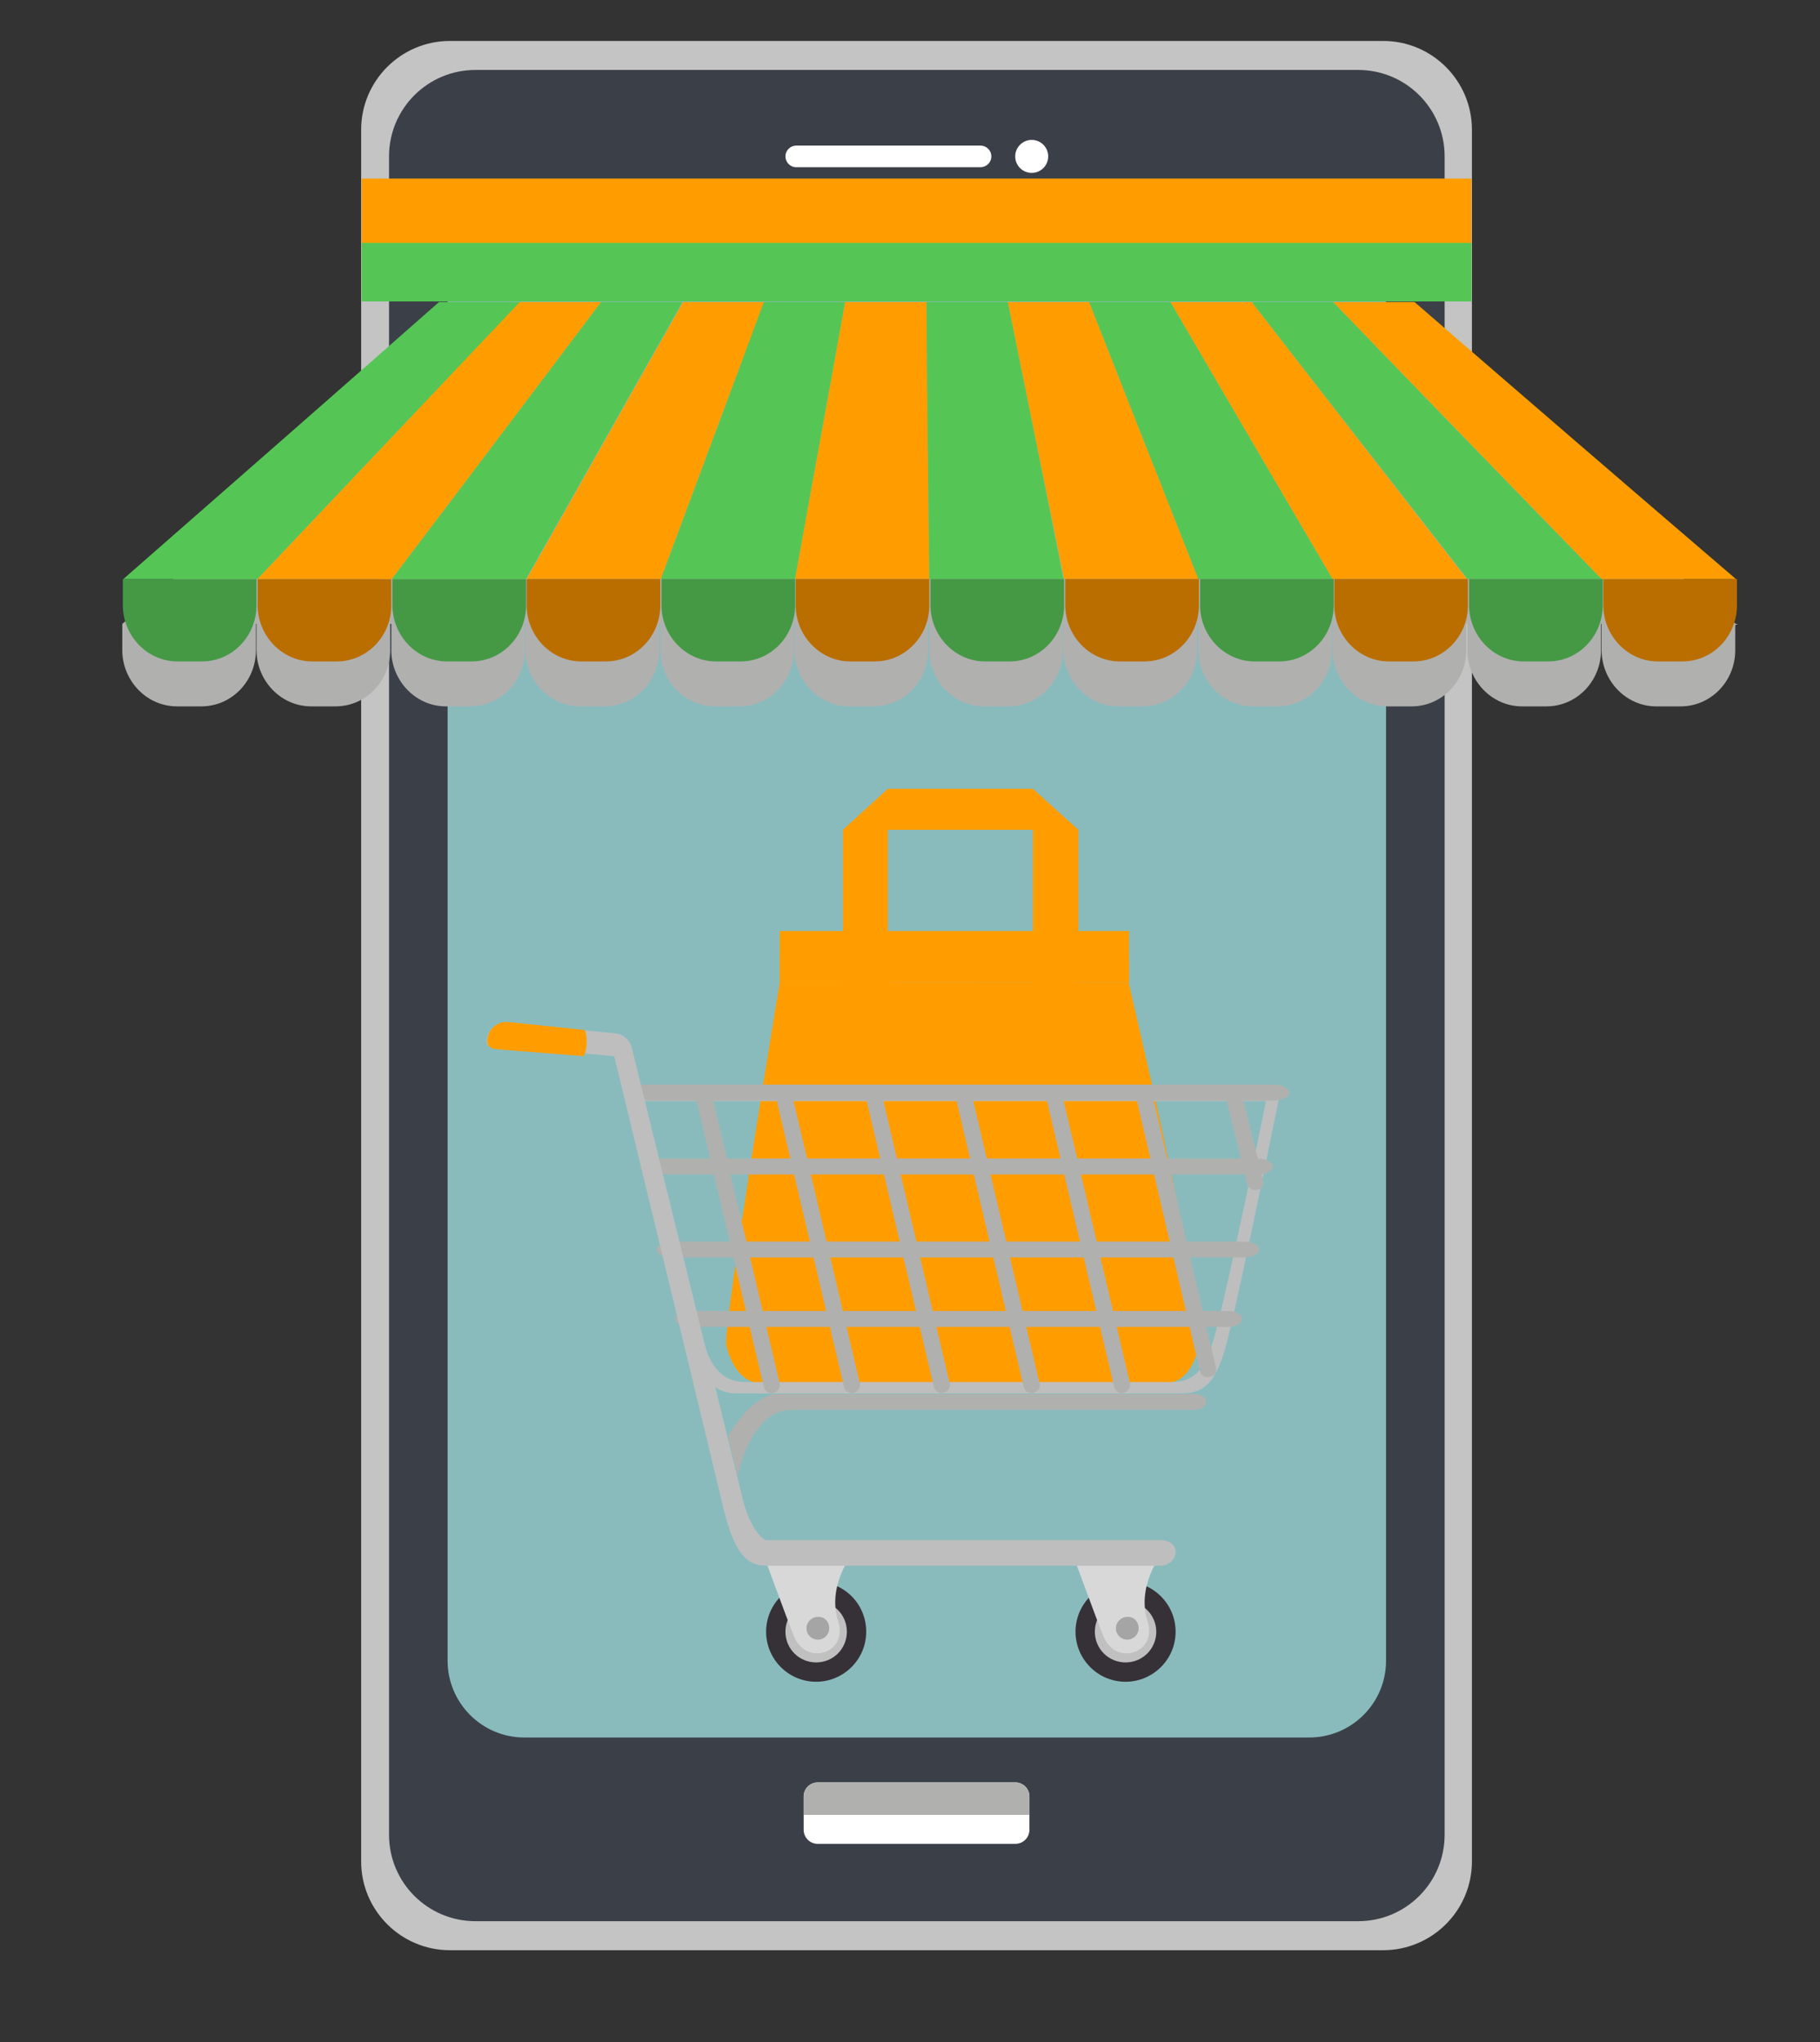 <?xml version="1.0" encoding="utf-8"?>
<!-- Generator: Adobe Illustrator 22.0.0, SVG Export Plug-In . SVG Version: 6.00 Build 0)  -->
<svg version="1.1" id="Capa_1" xmlns="http://www.w3.org/2000/svg" xmlns:xlink="http://www.w3.org/1999/xlink" x="0px" y="0px"
	 viewBox="0 0 320 359.1" style="enable-background:new 0 0 320 359.1;" xml:space="preserve">
<rect x="0" y="0" width="320" height="359.1" fill="#333333" stroke="none"/>
<style type="text/css">
	.st0{fill:#C4C4C4;}
	.st1{fill:#3B4048;}
	.st2{fill:#89BBBD;}
	.st3{fill:#FFFFFF;}
	.st4{fill:#B0B0AF;}
	.st5{fill:#459945;}
	.st6{fill:#BA6E00;}
	.st7{fill:#55C655;}
	.st8{fill:#FF9D00;}
	.st9{opacity:0.1;fill:#FF9D00;enable-background:new    ;}
	.st10{fill:#363137;}
	.st11{fill:#C0C0C0;}
	.st12{fill:#D8D8D8;}
	.st13{fill:#A5A5A5;}
	.st14{fill:#BEBEBE;}
</style>
<path class="st0" d="M258.8,327.3c0,8.6-7,15.6-15.6,15.6H79.1c-8.6,0-15.6-7-15.6-15.6V22.8c0-8.6,7-15.6,15.6-15.6h164.1
	c8.6,0,15.6,7,15.6,15.6L258.8,327.3L258.8,327.3z"/>
<path class="st1" d="M254,322.6c0,8.4-6.8,15.2-15.2,15.2H83.6c-8.4,0-15.2-6.8-15.2-15.2V27.5c0-8.4,6.8-15.2,15.2-15.2h155.2
	c8.4,0,15.2,6.8,15.2,15.2L254,322.6L254,322.6z"/>
<path class="st2" d="M243.7,292c0,7.5-6.1,13.5-13.5,13.5h-138c-7.5,0-13.5-6.1-13.5-13.5V53.4c0-7.5,6.1-13.5,13.5-13.5h138
	c7.5,0,13.5,6.1,13.5,13.5V292z"/>
<g>
	<path class="st3" d="M174.3,27.5c0,1.1-0.9,1.9-1.9,1.9H140c-1.1,0-1.9-0.9-1.9-1.9l0,0c0-1.1,0.9-1.9,1.9-1.9h32.4
		C173.4,25.6,174.3,26.4,174.3,27.5L174.3,27.5z"/>
	<path class="st3" d="M184.3,27.5c0,1.6-1.3,2.9-2.9,2.9c-1.6,0-2.9-1.3-2.9-2.9s1.3-2.9,2.9-2.9S184.3,25.9,184.3,27.5z"/>
</g>
<g>
	<path class="st3" d="M181,321.7c0,1.4-1.1,2.5-2.5,2.5h-34.7c-1.4,0-2.5-1.1-2.5-2.5v-5.8c0-1.4,1.1-2.5,2.5-2.5h34.7
		c1.4,0,2.5,1.1,2.5,2.5V321.7z"/>
	<path class="st4" d="M181,319.1v-3.2c0-1.4-1.1-2.5-2.5-2.5h-34.7c-1.4,0-2.5,1.1-2.5,2.5v3.2H181z"/>
</g>
<path class="st4" d="M305.5,109.7h-0.3c-18.9-16.2-37.7-32.4-56.6-48.7c-5.7,0-8.6,0-14.3,0s-8.6,0-14.3,0s-8.6,0-14.3,0
	s-8.6,0-14.3,0s-8.6,0-14.3,0s-8.6,0-14.3,0s-8.6,0-14.3,0s-8.6,0-14.3,0s-8.6,0-14.3,0c-5.7,0-8.6,0-14.3,0c-5.7,0-8.6,0-14.3,0
	c-5.7,0-8.6,0-14.3,0c-18.5,16.2-37,32.4-55.5,48.7l0,0c0,0.1,0,0.1,0,0.2v4.4c0,5.4,4.3,9.9,9.6,9.9h4.3c5.3,0,9.6-4.4,9.6-9.9
	v-4.4c0-0.1,0-0.1,0-0.2h0.1l0,0c0,0.1,0,0.1,0,0.2v4.4c0,5.4,4.3,9.9,9.6,9.9H59c5.3,0,9.6-4.4,9.6-9.9v-4.4c0-0.1,0-0.1,0-0.2h0.1
	h0.1c0,0.1,0,0.1,0,0.2v4.4c0,5.4,4.3,9.9,9.6,9.9h4.3c5.3,0,9.6-4.4,9.6-9.9v-4.4c0-0.1,0-0.1,0-0.2l0,0h0.1c0,0.1,0,0.1,0,0.2v4.4
	c0,5.4,4.3,9.9,9.6,9.9h4.3c5.3,0,9.6-4.4,9.6-9.9v-4.4c0-0.1,0-0.1,0-0.2l0,0c0,0,0.1,0,0.2,0c0,0.1,0,0.1,0,0.2v4.4
	c0,5.4,4.3,9.9,9.6,9.9h4.3c5.3,0,9.6-4.4,9.6-9.9v-4.4c0-0.1,0-0.1,0-0.2h0.1c0,0.1,0,0.1,0,0.2v4.4c0,5.4,4.3,9.9,9.6,9.9h4.3
	c5.3,0,9.6-4.4,9.6-9.9v-4.4c0-0.1,0-0.1,0-0.2c0.1,0,0.1,0,0.2,0c0,0.1,0,0.1,0,0.2v4.4c0,5.4,4.3,9.9,9.6,9.9h4.3
	c5.3,0,9.6-4.4,9.6-9.9v-4.4c0-0.1,0-0.1,0-0.2h0.1c0,0.1,0,0.1,0,0.2v4.4c0,5.4,4.3,9.9,9.6,9.9h4.3c5.3,0,9.6-4.4,9.6-9.9v-4.4
	c0-0.1,0-0.1,0-0.2c0.1,0,0.1,0,0.2,0c0,0.1,0,0.1,0,0.2v4.4c0,5.4,4.3,9.9,9.6,9.9h4.3c5.3,0,9.6-4.4,9.6-9.9v-4.4
	c0-0.1,0-0.1,0-0.2h0.1c0,0.1,0,0.1,0,0.2v4.4c0,5.4,4.3,9.9,9.6,9.9h4.3c5.3,0,9.6-4.4,9.6-9.9v-4.4c0-0.1,0-0.1,0-0.2
	c0.1,0,0.1,0,0.2,0c0,0.1,0,0.1,0,0.2v4.4c0,5.4,4.3,9.9,9.6,9.9h4.3c5.3,0,9.6-4.4,9.6-9.9v-4.4c0-0.1,0-0.1,0-0.2h0.1
	c0,0.1,0,0.1,0,0.2v4.4c0,5.4,4.3,9.9,9.6,9.9h4.3c5.3,0,9.6-4.4,9.6-9.9v-4.4C305.5,109.8,305.5,109.7,305.5,109.7z"/>
<path class="st5" d="M21.6,101.8c0,0.1,0,0.1,0,0.2v4.4c0,5.4,4.3,9.9,9.6,9.9h4.3c5.3,0,9.6-4.4,9.6-9.9V102c0-0.1,0-0.1,0-0.2
	H21.6z"/>
<path class="st6" d="M45.3,101.8c0,0.1,0,0.1,0,0.2v4.4c0,5.4,4.3,9.9,9.6,9.9h4.3c5.3,0,9.6-4.4,9.6-9.9V102c0-0.1,0-0.1,0-0.2
	H45.3z"/>
<path class="st5" d="M69,101.8c0,0.1,0,0.1,0,0.2v4.4c0,5.4,4.3,9.9,9.6,9.9h4.3c5.3,0,9.6-4.4,9.6-9.9V102c0-0.1,0-0.1,0-0.2H69z"
	/>
<path class="st6" d="M281.9,101.8c0,0.1,0,0.1,0,0.2v4.4c0,5.4,4.3,9.9,9.6,9.9h4.3c5.3,0,9.6-4.4,9.6-9.9V102c0-0.1,0-0.1,0-0.2
	H281.9z"/>
<path class="st7" d="M45.3,101.8c-7.9,0-15.8,0-23.6,0c18.5-16.2,37-32.4,55.5-48.7c5.7,0,8.6,0,14.3,0
	C76,69.4,60.6,85.6,45.3,101.8z"/>
<path class="st8" d="M68.9,101.8c-7.9,0-15.8,0-23.6,0C60.6,85.6,76,69.4,91.4,53.1c5.7,0,8.6,0,14.3,0
	C93.4,69.4,81.2,85.6,68.9,101.8z"/>
<path class="st7" d="M92.5,101.8c-7.9,0-15.8,0-23.6,0c12.3-16.2,24.5-32.4,36.8-48.7c5.7,0,8.6,0,14.3,0
	C110.8,69.4,101.7,85.6,92.5,101.8z"/>
<path class="st8" d="M116.2,101.8c-7.9,0-15.8,0-23.6,0c9.2-16.2,18.3-32.4,27.5-48.7c5.7,0,8.6,0,14.3,0
	C128.2,69.4,122.2,85.6,116.2,101.8z"/>
<path class="st7" d="M139.8,101.8c-7.9,0-15.8,0-23.6,0c6-16.2,12.1-32.4,18.1-48.7c5.7,0,8.6,0,14.3,0
	C145.7,69.4,142.7,85.6,139.8,101.8z"/>
<path class="st8" d="M163.4,101.8c-7.9,0-15.8,0-23.6,0c2.9-16.2,5.9-32.4,8.8-48.7c5.7,0,8.6,0,14.3,0
	C163.1,69.4,163.2,85.6,163.4,101.8z"/>
<path class="st7" d="M187,101.8c-7.9,0-15.8,0-23.6,0c-0.2-16.2-0.4-32.4-0.5-48.7c5.7,0,8.6,0,14.3,0
	C180.5,69.4,183.8,85.6,187,101.8z"/>
<path class="st8" d="M210.7,101.8c-7.9,0-15.8,0-23.6,0c-3.3-16.2-6.6-32.4-9.9-48.7c5.7,0,8.6,0,14.3,0
	C197.9,69.4,204.3,85.6,210.7,101.8z"/>
<path class="st7" d="M234.3,101.8c-7.9,0-15.8,0-23.6,0c-6.4-16.2-12.8-32.4-19.2-48.7c5.7,0,8.6,0,14.3,0
	C215.3,69.4,224.8,85.6,234.3,101.8z"/>
<path class="st8" d="M257.9,101.8c-7.9,0-15.8,0-23.6,0c-9.5-16.2-19-32.4-28.5-48.7c5.7,0,8.6,0,14.3,0
	C232.7,69.4,245.3,85.6,257.9,101.8z"/>
<path class="st7" d="M281.6,101.8c-7.9,0-15.8,0-23.6,0c-12.6-16.2-25.3-32.4-37.9-48.7c5.7,0,8.6,0,14.3,0
	C250.1,69.4,265.8,85.6,281.6,101.8z"/>
<path class="st8" d="M305.2,101.8c-7.9,0-15.8,0-23.6,0c-15.7-16.2-31.5-32.4-47.2-48.7c5.7,0,8.6,0,14.3,0
	C267.5,69.4,286.3,85.6,305.2,101.8z"/>
<path class="st6" d="M92.6,101.8c0,0.1,0,0.1,0,0.2v4.4c0,5.4,4.3,9.9,9.6,9.9h4.3c5.3,0,9.6-4.4,9.6-9.9V102c0-0.1,0-0.1,0-0.2
	H92.6z"/>
<path class="st5" d="M116.3,101.8c0,0.1,0,0.1,0,0.2v4.4c0,5.4,4.3,9.9,9.6,9.9h4.3c5.3,0,9.6-4.4,9.6-9.9V102c0-0.1,0-0.1,0-0.2
	H116.3z"/>
<path class="st6" d="M139.9,101.8c0,0.1,0,0.1,0,0.2v4.4c0,5.4,4.3,9.9,9.6,9.9h4.3c5.3,0,9.6-4.4,9.6-9.9V102c0-0.1,0-0.1,0-0.2
	H139.9z"/>
<path class="st5" d="M163.6,101.8c0,0.1,0,0.1,0,0.2v4.4c0,5.4,4.3,9.9,9.6,9.9h4.3c5.3,0,9.6-4.4,9.6-9.9V102c0-0.1,0-0.1,0-0.2
	H163.6z"/>
<path class="st6" d="M187.3,101.8c0,0.1,0,0.1,0,0.2v4.4c0,5.4,4.3,9.9,9.6,9.9h4.3c5.3,0,9.6-4.4,9.6-9.9V102c0-0.1,0-0.1,0-0.2
	H187.3z"/>
<path class="st5" d="M211,101.8c0,0.1,0,0.1,0,0.2v4.4c0,5.4,4.3,9.9,9.6,9.9h4.3c5.3,0,9.6-4.4,9.6-9.9V102c0-0.1,0-0.1,0-0.2H211z
	"/>
<path class="st6" d="M234.6,101.8c0,0.1,0,0.1,0,0.2v4.4c0,5.4,4.3,9.9,9.6,9.9h4.3c5.3,0,9.6-4.4,9.6-9.9V102c0-0.1,0-0.1,0-0.2
	H234.6z"/>
<path class="st5" d="M258.3,101.8c0,0.1,0,0.1,0,0.2v4.4c0,5.4,4.3,9.9,9.6,9.9h4.3c5.3,0,9.6-4.4,9.6-9.9V102c0-0.1,0-0.1,0-0.2
	H258.3z"/>
<rect x="63.6" y="31.4" class="st8" width="195.1" height="20.6"/>
<g>
	<g>
		<polygon class="st8" points="156.1,173 148.2,173 148.2,145.9 156.1,144.5 		"/>
		<polygon class="st8" points="189.6,173 181.6,173 181.6,144.9 189.6,145.9 		"/>
		<path class="st8" d="M137.1,172.7c0,0-10.1,61-9.4,63.9c1,3.9,3,6.7,6.7,6.7h69.7c3.7,0,5.4-2.3,6.7-6.7
			c1.5-5.1-12.4-63.9-12.4-63.9L137.1,172.7L137.1,172.7z"/>
		<path class="st9" d="M168.3,182.6c-1.7,9.3,1.6,19.1,8.3,25.7c6.3,6.2,16.6,8.8,23.4,1.7c2.2-2.3,3.8-5.1,5-8.1
			c-2.6-12.9-6.4-29.2-6.4-29.2H172C170.2,175.7,168.9,179.1,168.3,182.6z"/>
		<path class="st8" d="M189.2,234.5c-11.9,1.9-22.9-6.3-29.2-15.8c-7-10.6-9.7-23.3-6.3-35.6c1-3.6,2.4-7.1,4.2-10.4h-20.7
			c0,0-10.1,61-9.4,63.9c1,3.9,3,6.7,6.7,6.7h69.7c3.7,0,5.4-2.3,6.7-6.7c0.5-1.7-0.6-9-2.4-18.2C204.7,226.4,198.5,233,189.2,234.5
			z"/>
		<rect x="137.1" y="163.7" class="st8" width="61.4" height="8.9"/>
		<rect x="137.1" y="168.2" class="st8" width="61.4" height="4.5"/>
		<polygon class="st8" points="148.2,145.9 156.1,138.7 181.6,138.7 189.6,145.9 		"/>
	</g>
</g>
<path class="st10" d="M206.7,286.9c0,4.9-4,8.8-8.8,8.8c-4.9,0-8.8-4-8.8-8.8c0-4.9,4-8.8,8.8-8.8S206.7,282,206.7,286.9z"/>
<path class="st11" d="M203.3,286.9c0,3-2.4,5.4-5.4,5.4s-5.4-2.4-5.4-5.4s2.4-5.4,5.4-5.4C200.8,281.5,203.3,283.9,203.3,286.9z"/>
<path class="st12" d="M201.8,285.2c1.7,5.4-5.6,7.9-7.8,2.5c-1.3-3.2-5.9-15.8-5.9-15.8h17.1C205.2,271.9,199.5,278.2,201.8,285.2z"
	/>
<path class="st13" d="M200.2,286.3c0,1.1-0.9,2-2,2s-2-0.9-2-2s0.9-2,2-2C199.3,284.2,200.2,285.1,200.2,286.3z"/>
<path class="st10" d="M152.3,286.9c0,4.9-4,8.8-8.8,8.8c-4.9,0-8.8-4-8.8-8.8c0-4.9,4-8.8,8.8-8.8
	C148.4,278.1,152.3,282,152.3,286.9z"/>
<path class="st11" d="M148.9,286.9c0,3-2.4,5.4-5.4,5.4s-5.4-2.4-5.4-5.4s2.4-5.4,5.4-5.4S148.9,283.9,148.9,286.9z"/>
<path class="st14" d="M110.6,191.5c3.6,14.5,10.6,42.8,11.4,46c1.1,4.4,3.4,7.5,7.5,7.5h78.3c4.2,0,6-2.5,7.5-7.5
	c1.7-5.7,7.1-32.2,9.9-46H110.6z M213.2,236.1c-1.4,4.6-3.2,6.9-7.2,6.9h-75c-4,0-6.2-2.9-7.2-6.9c-0.8-3-7.5-29.1-10.9-42.5h109.7
	C220,206.3,214.9,230.8,213.2,236.1z"/>
<path class="st4" d="M226.7,192.1c0,0.8-1.3,1.4-2.8,1.4H113.4c-1.6,0-2.8-0.6-2.8-1.4l0,0c0-0.8,1.3-1.4,2.8-1.4h110.5
	C225.5,190.7,226.7,191.4,226.7,192.1L226.7,192.1z"/>
<path class="st4" d="M212.1,246.5c0,0.8-1,1.4-2.1,1.4c0,0-66.8,0-70.8,0c-7.3,0-9.5,11.6-9.5,11.6l-1.7-7c0,0,4.1-7.4,8.8-7.4
	s73.2,0,73.2,0C211.2,245.1,212.1,245.7,212.1,246.5L212.1,246.5z"/>
<path class="st4" d="M223.8,205.1c0,0.8-1.2,1.4-2.7,1.4H115.3c-1.5,0-2.7-0.6-2.7-1.4l0,0c0-0.8,1.2-1.4,2.7-1.4h105.8
	C222.6,203.7,223.8,204.3,223.8,205.1L223.8,205.1z"/>
<path class="st4" d="M136,244.9c-0.8,0.2-1.5-0.3-1.7-1l-12-51.1c-0.2-0.7,0.3-1.4,1.1-1.6l0,0c0.8-0.2,1.5,0.3,1.7,1l12,51.1
	C137.2,244,136.7,244.8,136,244.9L136,244.9z"/>
<path class="st4" d="M150.1,244.9c-0.8,0.2-1.5-0.3-1.7-1l-12-51.1c-0.2-0.7,0.3-1.4,1.1-1.6l0,0c0.8-0.2,1.5,0.3,1.7,1l12,51.1
	C151.3,244,150.8,244.7,150.1,244.9L150.1,244.9z"/>
<path class="st4" d="M165.9,244.9c-0.8,0.2-1.5-0.3-1.7-1l-12-51.1c-0.2-0.7,0.3-1.4,1.1-1.6l0,0c0.8-0.2,1.5,0.3,1.7,1l12,51.1
	C167.1,244,166.7,244.7,165.9,244.9L165.9,244.9z"/>
<path class="st4" d="M181.7,244.9c-0.8,0.2-1.5-0.3-1.7-1l-12-51.1c-0.2-0.7,0.3-1.4,1.1-1.6l0,0c0.8-0.2,1.5,0.3,1.7,1l12,51.1
	C183,244,182.5,244.7,181.7,244.9L181.7,244.9z"/>
<path class="st4" d="M197.6,244.9c-0.8,0.2-1.5-0.3-1.7-1l-12-51.1c-0.2-0.7,0.3-1.4,1.1-1.6l0,0c0.8-0.2,1.5,0.3,1.7,1l12,51.1
	C198.8,244,198.3,244.7,197.6,244.9L197.6,244.9z"/>
<path class="st4" d="M212.7,242.1c-0.8,0.2-1.5-0.2-1.7-0.9l-11.3-48.5c-0.2-0.7,0.3-1.4,1.1-1.6l0,0c0.8-0.2,1.5,0.2,1.7,0.9
	l11.3,48.5C214,241.3,213.5,242,212.7,242.1L212.7,242.1z"/>
<path class="st4" d="M221,209.2c-0.8,0.2-1.5-0.3-1.7-1l-3.8-15.4c-0.2-0.7,0.3-1.4,1.1-1.6l0,0c0.8-0.2,1.5,0.3,1.7,1l3.8,15.4
	C222.3,208.3,221.8,209.1,221,209.2L221,209.2z"/>
<path class="st4" d="M221.4,219.7c0,0.8-1.2,1.4-2.6,1.4H118.1c-1.4,0-2.6-0.6-2.6-1.4l0,0c0-0.8,1.2-1.4,2.6-1.4h100.7
	C220.2,218.3,221.4,218.9,221.4,219.7L221.4,219.7z"/>
<path class="st4" d="M218.4,231.9c0,0.8-1.1,1.4-2.4,1.4h-94.9c-1.3,0-2.4-0.6-2.4-1.4l0,0c0-0.8,1.1-1.4,2.4-1.4H216
	C217.3,230.5,218.4,231.1,218.4,231.9L218.4,231.9z"/>
<path class="st12" d="M147.4,285.2c1.7,5.4-5.6,7.9-7.8,2.5c-1.3-3.2-5.9-15.8-5.9-15.8h17.1C150.8,271.9,145.1,278.2,147.4,285.2z"
	/>
<g>
	<path class="st14" d="M203.9,275.3h-69c-3.1,0-5.6-1.3-7.7-10.1c-0.6-2.6-16.1-66.7-19.2-79.5L88.4,184c-1.9-0.2-2.9,0.7-2.8-1.2
		c0.2-1.9,1.9-3.2,3.7-3l18.9,1.9c1.4,0.1,2.6,1.2,2.9,2.6c0,0,18.8,76.5,19.5,79.3c1.2,4.9,3.4,7.2,4.2,7.2h69
		C208,270.7,207.3,275.3,203.9,275.3z"/>
</g>
<g>
	<path class="st8" d="M102.8,181.1l-13.4-1.4c-1.9-0.2-3.5,1.2-3.7,3c-0.2,1.9,1.2,1.7,3,1.9l13.9,1.1
		C103.3,184.6,103.3,182.1,102.8,181.1z"/>
</g>
<path class="st13" d="M145.8,286.3c0,1.1-0.9,2-2,2s-2-0.9-2-2s0.9-2,2-2C144.9,284.2,145.8,285.1,145.8,286.3z"/>
<rect x="63.6" y="42.7" class="st7" width="195.1" height="10.3"/>
</svg>
